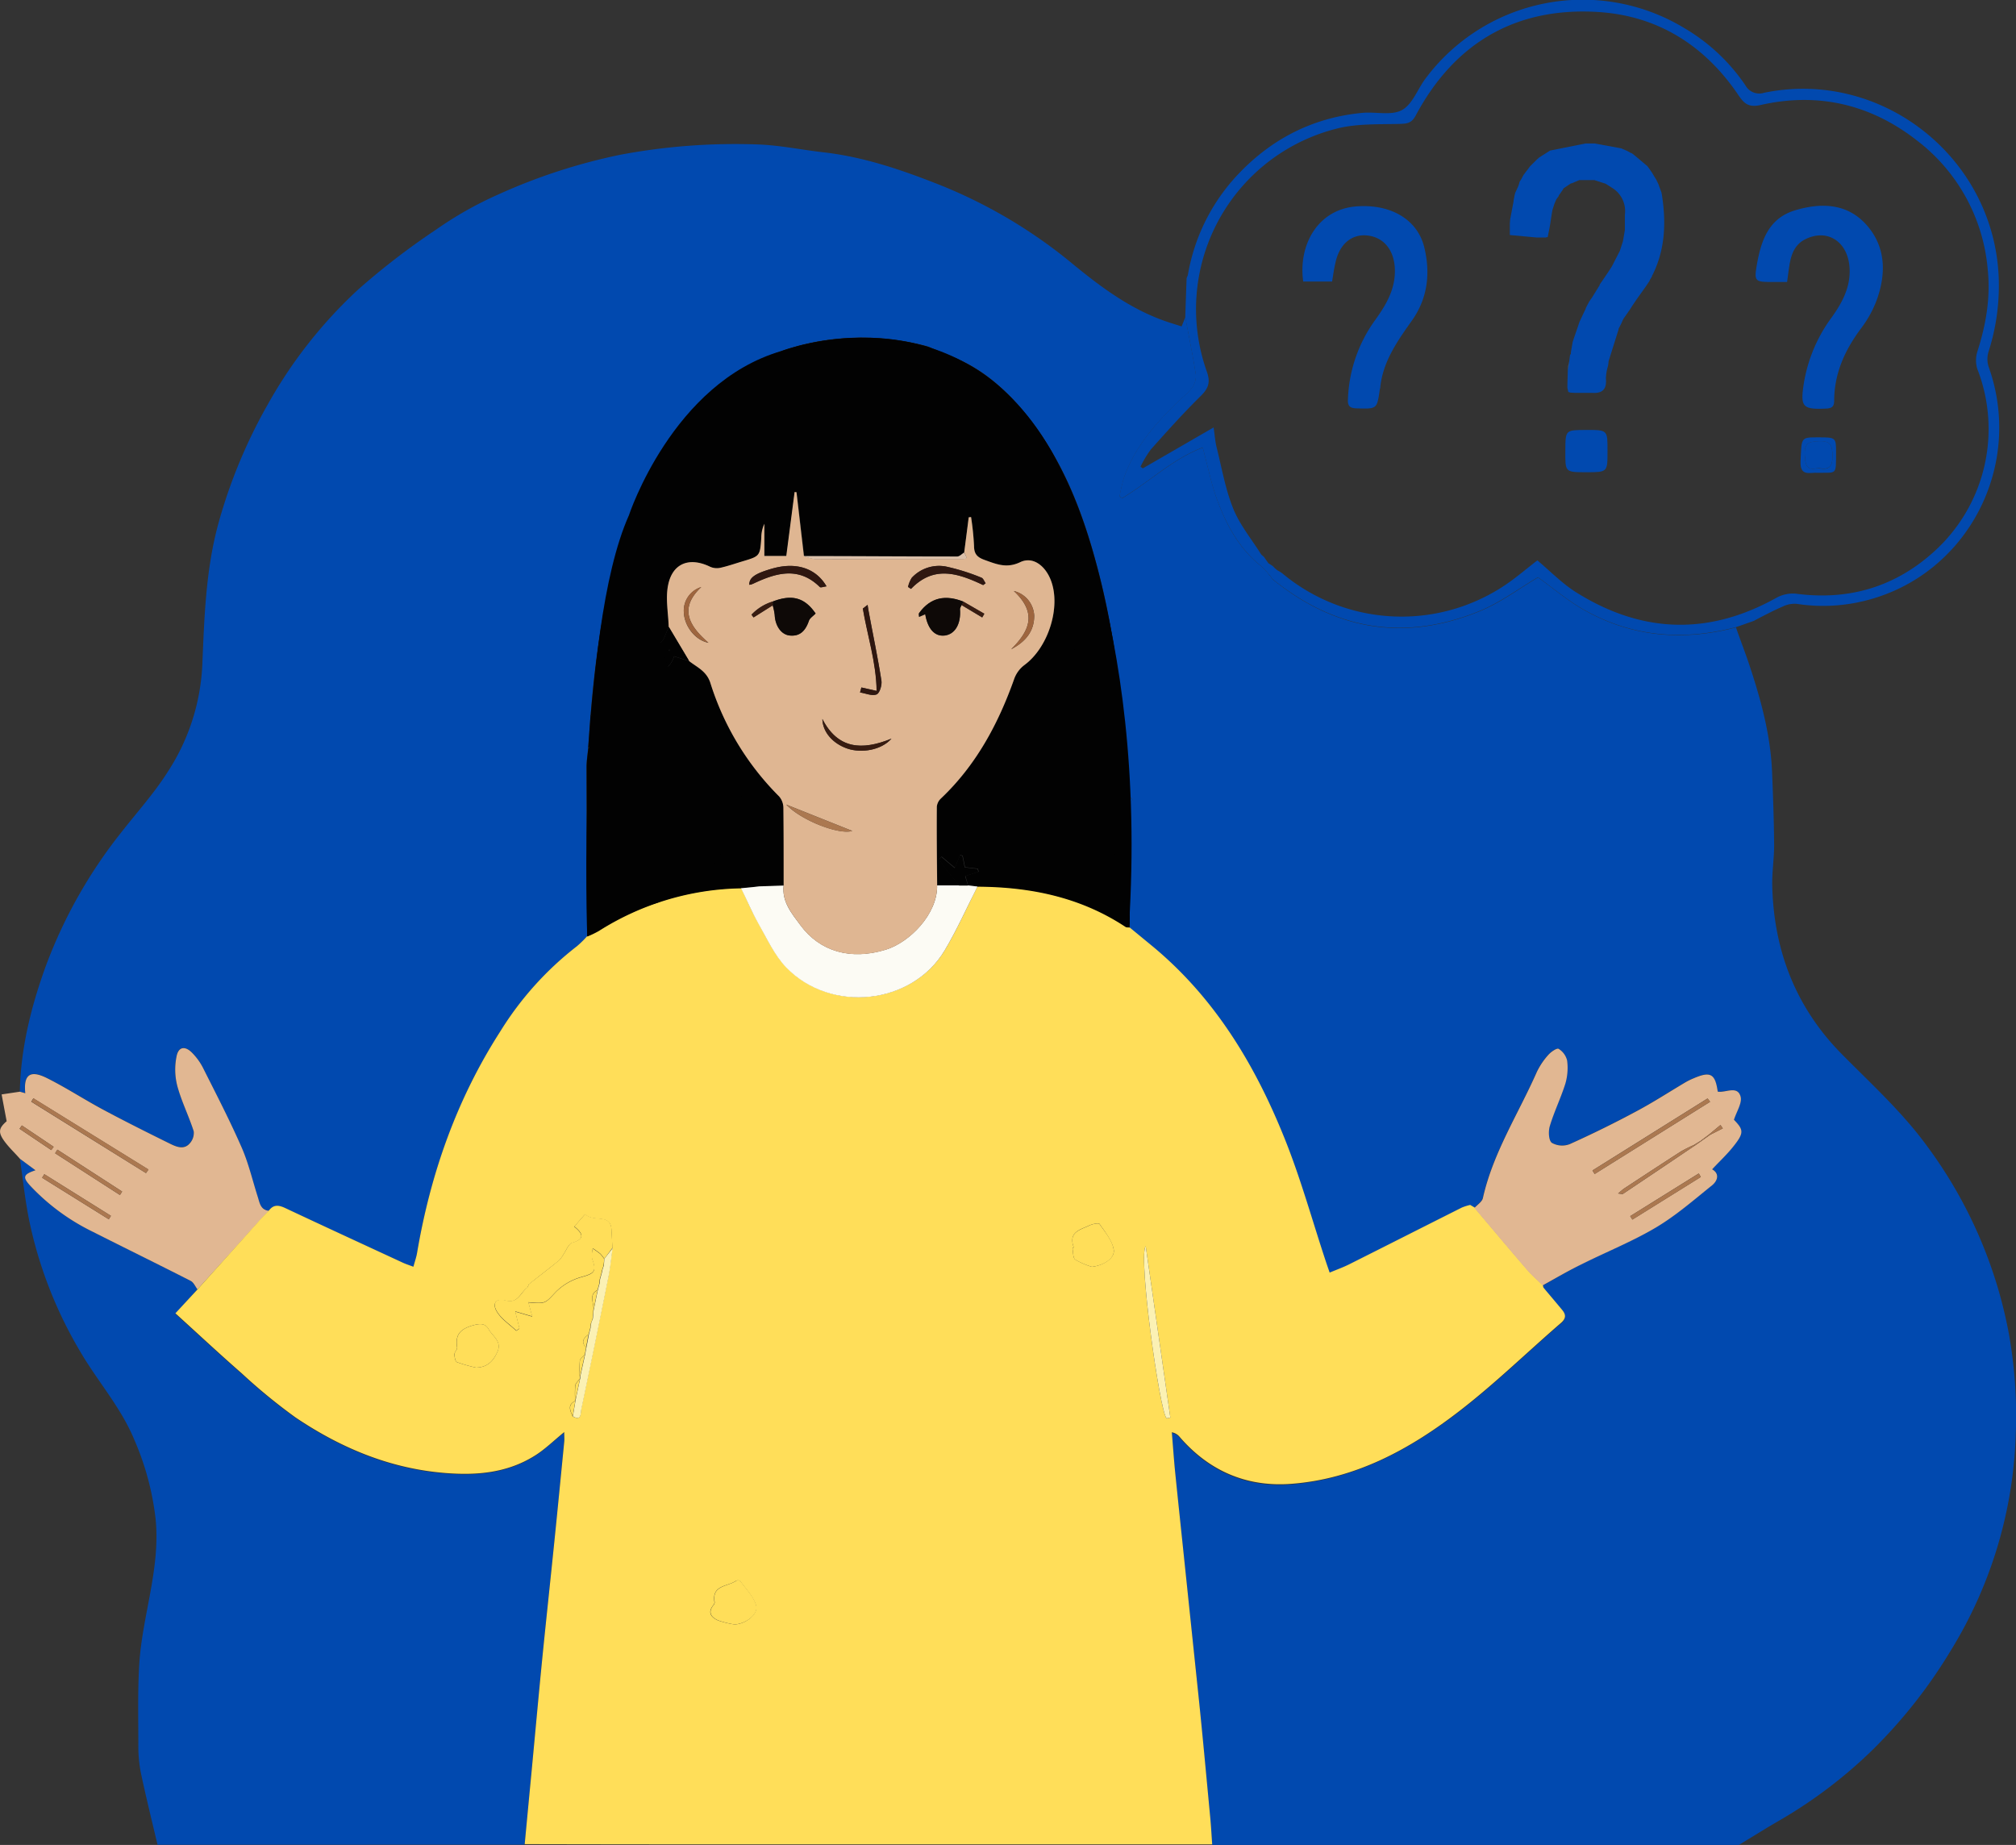 <svg id="Layer_1" data-name="Layer 1" xmlns="http://www.w3.org/2000/svg" viewBox="0 0 472.85 432.74"><rect x="0" y="0" width="472.85" height="432.74" fill="#333333" stroke="none"/><defs><style>.cls-1{fill:#0149af;}.cls-2{fill:#e1b792;}.cls-3{fill:#ece3de;}.cls-4{fill:#ffde59;}.cls-5{fill:#020202;}.cls-6{fill:#f6f2ef;}.cls-7{fill:#e9cb63;}.cls-8{fill:#ab7850;}.cls-9{fill:#fcfbf4;}.cls-10{fill:#fbf1b4;}.cls-11{fill:#f2c332;}.cls-12{fill:#dfb692;}.cls-13{fill:#dcc1aa;}.cls-14{fill:#fcf3c4;}.cls-15{fill:#0e0907;}.cls-16{fill:#2f1710;}.cls-17{fill:#381c11;}.cls-18{fill:#9e653e;}</style></defs><path class="cls-1" d="M6965.61,7231.15c.22-10.29,2.67-20.08,6.19-29.72a114.26,114.26,0,0,1,17.61-31.1c3.72-4.76,7.81-9.28,11-14.36a50,50,0,0,0,8-24.87c.47-11.2.81-22.46,3.81-33.35a122.29,122.29,0,0,1,11.57-27.83,108.87,108.87,0,0,1,21.28-27,170.46,170.46,0,0,1,18.23-14,85.64,85.64,0,0,1,14.41-8.15,135.46,135.46,0,0,1,28.73-9.37,146,146,0,0,1,32.23-2.42c5.14.18,10.25,1.25,15.38,1.84,8.91,1,17.35,3.77,25.66,7a116.91,116.91,0,0,1,32.32,18.75c7.15,5.9,14.49,11.42,23.48,14.27l2.59.82.88-2.14c.84,4.48,1.76,8.94,2.47,13.44a4.77,4.77,0,0,1-.79,3,16,16,0,0,1-2.56,2.57c-5.59,5.37-10.81,11-13.47,18.52a40.53,40.53,0,0,0-1.08,4.54l.66.35c6.4-3.87,11.92-9.24,18.86-11.85,1.19,4.4,2,8.55,3.46,12.47,2.17,5.86,5.16,11.31,10.2,15.31l1.07,1.07v0l.54.57a.93.93,0,0,0,.26.39l.47.5c.08.15.11.36.23.46,14.68,12,30.93,14.82,48.52,7.69,5-2,9.38-5.35,13.89-8,3.36,2.41,6.74,5.3,10.53,7.48,11.3,6.49,23.37,7.51,35.89,4.24,1,2.91,2.14,5.8,3.12,8.74,2.73,8.2,5,16.51,5.35,25.21.23,5.71.44,11.41.48,17.12,0,3.19-.52,6.39-.44,9.57.37,15.22,5.55,28.54,16.31,39.43,6.85,6.94,14.08,13.49,19.89,21.43a106.81,106.81,0,0,1,19.27,44,109.14,109.14,0,0,1,1.65,23.47,102.58,102.58,0,0,1-15.25,51,118.09,118.09,0,0,1-18.59,23.54,110.75,110.75,0,0,1-21.43,16.22c-3.27,1.88-6.45,3.89-9.68,5.84l-29.13,0-94.42,0c-.15-2.07-.26-4.14-.45-6.21-.91-9.56-1.81-19.12-2.77-28.68s-2-19.11-3-28.66c-.82-7.91-1.67-15.83-2.47-23.75-.31-3.11-.52-6.23-.78-9.35a3,3,0,0,1,1.84,1.08c6.9,8.07,15.76,11.85,26.25,11,15-1.18,27.83-8.18,39.46-17.15,8.28-6.39,15.81-13.75,23.74-20.6,1.28-1.1,1.14-2,.25-3.05-1.33-1.6-2.68-3.18-4-4.77l-.39-.47-.14-.61c3-1.67,6-3.44,9.1-5,5.8-2.91,11.88-5.33,17.44-8.63,4.69-2.79,8.89-6.46,13.17-9.9,1.45-1.17,1.74-2.8,0-3.74,1.8-1.94,3.64-3.66,5.18-5.62,2.31-2.95,2.18-3.71-.06-6,.62-2,2-4,1.55-5.46-.76-2.67-3.55-.8-5.36-1.15-.58-4.21-1.71-4.81-5.65-3.12a16.14,16.14,0,0,0-1.87.91c-3.8,2.25-7.5,4.66-11.39,6.74-5.18,2.76-10.45,5.38-15.8,7.79a4.9,4.9,0,0,1-4.21-.31c-.75-.59-.83-2.72-.46-3.93,1-3.38,2.61-6.59,3.66-10a13.26,13.26,0,0,0,.4-5.36,4.43,4.43,0,0,0-2-2.75c-.36-.24-1.79.7-2.4,1.4a16.78,16.78,0,0,0-2.73,4.07c-4.31,9.78-10.24,18.87-12.62,29.5-.2.89-1.33,1.58-2,2.36l-.45-.26-.58-.34a12.51,12.51,0,0,0-1.94.61c-8.82,4.43-17.63,8.9-26.46,13.33-1.44.72-3,1.26-4.56,1.93-.32-.93-.55-1.58-.77-2.23-3.33-10-6.15-20.24-10.11-30-6.88-16.94-16.26-32.34-30.57-44.23l-5.6-4.61h.17c0-.32,0-.64.05-1v-22.35l-.17-3.23-.09-2.54c1.22-.54,1.2-1.05,0-1.54-.08-1-.18-2.07-.23-3.1-.91-16.63-2.6-33.15-6.75-49.33-3.52-13.76-8.42-26.93-17.68-38-4.31-5.16-9.28-9.55-15.53-12.29l-5.78-2.39a7.7,7.7,0,0,0-1.18-.52c-18.29-5-43.28-1.69-58.49,19.21-14.55,20-18.57,43.29-20.55,67.16l-.57,7.85c-.14,1.46-.39,2.92-.39,4.38,0,13.26.11,26.51.17,39.77a24.08,24.08,0,0,1-2.39,2.35,75.43,75.43,0,0,0-18,20c-10.19,15.88-16.35,33.31-19.5,51.86-.17,1.06-.54,2.08-.88,3.34-1.05-.4-1.78-.63-2.47-.95-9.18-4.25-18.37-8.48-27.53-12.79-1.52-.72-2.77-.94-3.88.55-2-.19-2.21-1.87-2.68-3.33-1.23-3.87-2.15-7.86-3.77-11.55-2.73-6.24-5.87-12.31-8.93-18.4A14.18,14.18,0,0,0,7006,7222c-1.67-1.66-3.16-1.46-3.63.75a15.41,15.41,0,0,0,.15,7c1,3.64,2.71,7.07,3.86,10.67a3.64,3.64,0,0,1-.94,2.83c-1.34,1.55-3.1.81-4.54.11-5.28-2.56-10.54-5.19-15.72-8-4.49-2.4-8.76-5.21-13.31-7.47-3.9-1.93-5.41-.71-5,3.59Z" transform="translate(-6960.96 -6975.1)"/><path class="cls-1" d="M6997.91,7407.8c-1.32-5.61-2.71-11.2-3.9-16.83a32.1,32.1,0,0,1-.6-6.42c0-6.36-.17-12.73.21-19.07.7-11.41,5-22.42,3.84-34.08a64.81,64.81,0,0,0-5-18.61c-3.15-7.62-8.62-13.7-12.69-20.69a100.06,100.06,0,0,1-12-30.93c-.94-4.71-1.44-9.51-2.14-14.27l3.63,2.68c-2.87,1-3.07,1.63-1.25,3.61a50.21,50.21,0,0,0,14.51,10.73c7.7,3.89,15.46,7.69,23.15,11.61.69.36,1.07,1.33,1.59,2l-5.18,5.73c5.28,4.79,10.34,9.52,15.55,14.07a132.73,132.73,0,0,0,12.65,10.37c10.26,6.91,21.44,11.69,33.91,12.91,7.71.75,15.29.33,22.09-3.9,2.43-1.51,4.5-3.59,7-5.59,0,.95.06,1.63,0,2.3-.77,7.84-1.53,15.69-2.33,23.53-.93,9.13-1.92,18.25-2.83,27.39-.86,8.7-1.65,17.41-2.47,26.11q-.82,8.67-1.64,17.32Z" transform="translate(-6960.96 -6975.1)"/><path class="cls-2" d="M7007.28,7277.54c-.52-.68-.9-1.65-1.59-2-7.69-3.92-15.45-7.72-23.15-11.61a50.21,50.21,0,0,1-14.51-10.73c-1.82-2-1.62-2.65,1.25-3.61l-3.63-2.68c-1-1.15-2.16-2.25-3.13-3.45-2.13-2.63-2-3.63,0-5.37-.43-2.29-.81-4.29-1.18-6.29l4.29-.64,1.26.36c-.43-4.3,1.08-5.52,5-3.59,4.55,2.26,8.82,5.07,13.31,7.47,5.18,2.77,10.44,5.4,15.72,8,1.44.7,3.2,1.44,4.54-.11a3.64,3.64,0,0,0,.94-2.83c-1.15-3.6-2.87-7-3.86-10.67a15.41,15.41,0,0,1-.15-7c.47-2.21,2-2.41,3.63-.75a14.18,14.18,0,0,1,2.68,3.78c3.06,6.09,6.2,12.16,8.93,18.4,1.62,3.69,2.54,7.68,3.77,11.55.47,1.46.64,3.14,2.68,3.33-.75.78-1.52,1.55-2.25,2.36Zm-12.08-27.29.58-.83-27-16.71-.49.8Zm-8.72,10.84.5-.81-15.62-9.77-.52.83Zm2.61-5.7.52-.81-15.19-9.82-.53.84Zm-16.1-10.53.55-.78-7.45-5-.55.77Z" transform="translate(-6960.96 -6975.1)"/><path class="cls-1" d="M7258.58,7109.87a.93.93,0,0,1-.26-.39l-.54-.57v0l-1.07-1.07c-5-4-8-9.45-10.2-15.31-1.46-3.92-2.27-8.07-3.46-12.47-6.94,2.61-12.46,8-18.86,11.85l-.66-.35a40.53,40.53,0,0,1,1.08-4.54c2.66-7.49,7.88-13.15,13.47-18.52a16,16,0,0,0,2.56-2.57,4.77,4.77,0,0,0,.79-3c-.71-4.5-1.63-9-2.47-13.44q.15-4.58.32-9.15c.09-.24.19-.48.29-.72a45.4,45.4,0,0,1,11.24-23.05c8-8.71,17.87-13.88,29.72-15,3.1-.29,6.73.69,9.21-.63s3.65-4.8,5.47-7.28a46,46,0,0,1,60.89-11.92,44.4,44.4,0,0,1,14.25,13.39,3.71,3.71,0,0,0,4.38,1.73c27.33-5.63,53.57,14.84,55,42.8a50.66,50.66,0,0,1-2.36,17.93,5.9,5.9,0,0,0,0,3.48c8.33,23.17-4.82,48.64-28.45,54.8a40.46,40.46,0,0,1-16.51.87,6.24,6.24,0,0,0-3.21.58c-2.14.92-4.2,2-6.28,3.08l-.6.33-4.21,1.48c-12.52,3.27-24.59,2.25-35.89-4.24-3.79-2.18-7.17-5.07-10.53-7.48-4.51,2.64-8.93,6-13.89,8-17.59,7.13-33.84,4.28-48.52-7.69-.12-.1-.15-.31-.23-.46Zm-.11-2.66v0l1,.64.48.5.61.52a8.66,8.66,0,0,1,1.1.66,43.61,43.61,0,0,0,51.6,3.28c2.95-1.89,5.62-4.23,8.29-6.27,3,2.52,5.77,5.38,9,7.43,15.34,9.65,31,10.29,47,1.38a8,8,0,0,1,4.62-1c12.36,1.65,23.26-1.56,32.45-9.9a38.74,38.74,0,0,0,10.11-42.83,6.92,6.92,0,0,1,.07-4.22c2-6.27,3.07-12.59,2.37-19.19a42.61,42.61,0,0,0-16.55-30.13c-10.84-8.48-23.21-11.42-36.71-8.35-2.73.62-3.84-.27-5.19-2.29-7.9-11.72-19-18.68-33-19.53-19.22-1.17-33.62,7.25-42.72,24.31-.93,1.73-1.94,1.89-3.65,1.94-4.83.13-9.79-.09-14.43,1A43.66,43.66,0,0,0,7244,7062.2c.93,2.56.41,4-1.43,5.8-4.06,4-7.88,8.26-11.67,12.51a24.83,24.83,0,0,0-2.43,4.05l.53.4,16.61-9.6c.3,2.07.38,3.36.69,4.59,1.22,4.84,2.05,9.85,3.91,14.44,1.56,3.87,4.35,7.23,6.6,10.81l.6.51.56.81Z" transform="translate(-6960.96 -6975.1)"/><path class="cls-3" d="M7372.32,7120.77l.6-.33Z" transform="translate(-6960.96 -6975.1)"/><path class="cls-3" d="M7239.57,7039.62c-.1.24-.2.48-.29.72Z" transform="translate(-6960.96 -6975.1)"/><path class="cls-4" d="M7007.28,7277.54l14.51-16.15c.73-.81,1.5-1.58,2.25-2.36,1.11-1.49,2.36-1.27,3.88-.55,9.16,4.31,18.35,8.54,27.53,12.79.69.32,1.42.55,2.47.95.34-1.26.71-2.28.88-3.34,3.15-18.55,9.31-36,19.5-51.86a75.43,75.43,0,0,1,18-20,24.08,24.08,0,0,0,2.39-2.35,23.34,23.34,0,0,0,2.71-1.31,64.24,64.24,0,0,1,33.41-10c1.31,2.73,2.47,5.54,4,8.17,2,3.58,3.8,7.53,6.6,10.43,10.51,10.88,29.53,8.78,37.15-4,2.88-4.81,5.17-10,7.72-15,12.43.06,24.21,2.49,34.76,9.47.19.12.49.06.74.09l5.6,4.61c14.31,11.89,23.69,27.29,30.57,44.23,4,9.76,6.78,20,10.11,30,.22.65.45,1.3.77,2.23,1.59-.67,3.12-1.21,4.56-1.93,8.83-4.43,17.64-8.9,26.46-13.33a12.51,12.51,0,0,1,1.94-.61l.58.34.45.26c4.08,4.82,8.13,9.65,12.25,14.43,1.15,1.34,2.5,2.5,3.75,3.73.05.2.09.41.14.6l.39.48c1.33,1.59,2.68,3.17,4,4.77.89,1.08,1,1.95-.25,3.05-7.93,6.85-15.46,14.21-23.74,20.6-11.63,9-24.42,16-39.46,17.15-10.49.82-19.35-3-26.25-11a3,3,0,0,0-1.84-1.08c.26,3.12.47,6.24.78,9.35.8,7.92,1.65,15.84,2.47,23.75,1,9.55,2,19.1,3,28.66s1.86,19.12,2.77,28.68c.19,2.07.3,4.14.45,6.21l-119.64,0q-20.81,0-41.61-.05.81-8.65,1.64-17.32c.82-8.7,1.61-17.41,2.47-26.11.91-9.14,1.9-18.26,2.83-27.39.8-7.84,1.56-15.69,2.33-23.53.07-.67,0-1.35,0-2.3-2.47,2-4.54,4.08-7,5.59-6.8,4.23-14.38,4.65-22.09,3.9-12.47-1.22-23.65-6-33.91-12.91a132.73,132.73,0,0,1-12.65-10.37c-5.21-4.55-10.27-9.28-15.55-14.07Zm93.83.12,0,0c-2.3,1.21-.64,3.25-1,4.86,0,.62-.11,1.25-.16,1.87l-.4,1.12-.13,1-.4,1.57h0c-1.47,1-1.67,2-.59,3.09l-.3,1.64c-.42.49-1.12.95-1.18,1.48a27.21,27.21,0,0,0,0,3.83.32.32,0,0,1,0,.35c-.38.54-1,1.05-1.08,1.64a23.88,23.88,0,0,0,0,3.59h0c-1.9.91-1.18,2.27-.61,3.6,2.11,1.22,1.85-.76,2-1.66q3.24-15.45,6.34-30.92c.46-2.27.67-4.59,1-6.88-.08-1.43-.15-2.85-.23-4.28-.18-3.91-4.14-1.64-6.18-3.65l-2.54,2.91c2.11,1.71,2.5,2.93-.51,3.81-.83.24-1.31,1.67-1.94,2.56a7.43,7.43,0,0,1-1.11,1.56c-2.32,1.88-4.7,3.68-7,5.53-.25.2-.26.7-.51.89-1.57,1.15-2.18,3.77-5,3-2.2-.61-3.28.56-2.12,2.54,1.05,1.79,3,3.05,4.58,4.54l.75-.51-1-4,4,1.18c-.35-1.25-.61-2.22-.92-3.33,4.18.42,3.95.19,6.52-2.5a13.71,13.71,0,0,1,6-3.44c3.06-.86,3.53-1.31,2.42-4.35a6.15,6.15,0,0,1,.18-2.34,20.06,20.06,0,0,1,1.76,1.26,7.9,7.9,0,0,1,.94,1.2l-.18,1.56-.37,1.13a.59.59,0,0,1-.06.41l-.46,1.66-.09.95Zm-28.49,18.22c2.74-.07,4.08-1.62,5-3.71,1.11-2.45-1.15-3.66-2.06-5.3-.77-1.37-1.94-1.4-3.71-.89-2.94.85-4.16,2.16-3.68,5.16.08.49-.61,1.07-.62,1.61s.18,1.69.58,1.85A37,37,0,0,0,7072.62,7295.88Zm60.62,60.24c2.58-.08,5.58-2.37,5.05-4.41s-2.41-3.91-3.75-5.8a1.11,1.11,0,0,0-1,0c-1.94,1.36-5.69.93-5,5a1,1,0,0,1-.29.7c-1.44,1.81-.4,2.92,1.19,3.6A22,22,0,0,0,7133.24,7356.12Zm83.83-83.88c2.62-.31,5.47-2,5.11-4.05s-2-4.09-3.32-6c-.21-.31-1.64,0-2.35.32-2.1,1-5,1.52-3.73,5.07,0,.09-.29.3-.26.41.17.89.1,2.16.64,2.55A18,18,0,0,0,7217.07,7272.24Zm17.5,35.53.89-.16q-2.88-20.08-5.77-40.19C7227.86,7269.47,7232.93,7306.05,7234.57,7307.77Z" transform="translate(-6960.96 -6975.1)"/><path class="cls-5" d="M7225.74,7192.64c-.25,0-.55,0-.74-.09-10.55-7-22.33-9.41-34.76-9.47l-2.2-.27-.64-2.26,3.13-1-.22-.71-3-.35c-.2-1-.37-1.84-.55-2.71l-.59-.13-1.21,3-3.13-2.63-.6.54c.47.69.89,1.42,1.41,2.08,1.09,1.39,2.23,2.74,3.36,4.11h-5.2c-.05-6.16-.13-12.32-.1-18.47a3.07,3.07,0,0,1,1-1.93c8.26-7.84,13.44-17.54,17.19-28.13a7.05,7.05,0,0,1,2.36-3.14c5.59-4.11,8.61-13.58,6.2-19.87-1.36-3.52-4.29-5.65-7.19-4.25-3.14,1.52-5.54.46-8.29-.5-1.68-.59-2.52-1.33-2.54-3.25a65.86,65.86,0,0,0-.7-6.83l-.55.06q-.52,4.13-1.06,8.23c-.52.32-1,.9-1.56.91-12,0-24-.06-36-.1l-1.74-14.94-.44-.05-1.95,15h-5.15V7098a7.8,7.8,0,0,0-.71,3.26c-.31,4.32-.31,4.32-4.39,5.54-1.75.52-3.47,1.13-5.24,1.52a3.88,3.88,0,0,1-2.38-.25c-4.95-2.42-9-.8-9.91,4.61-.53,3.06.1,6.33.2,9.5-.72,1.33-1.17,3.45-2.22,3.81-2.4.82-3.17,2.35-3.3,4.57a5.4,5.4,0,0,1-1.13.2,2.28,2.28,0,0,0-2.72,2.62c.11,1.06,1.12,2.72,1.93,2.85,1.17.19,2.56-.7,3.76-1.3a10.17,10.17,0,0,0-.6-2.07h0c.09-.23.23-.68.25-.68,3,.83,4.48-.93,5.26-3.13l3.54,1.12c1.9,1.48,4.11,2.34,5,5.13a65.05,65.05,0,0,0,16.13,26.63,4.19,4.19,0,0,1,1,2.73c.09,6.06.06,12.13.06,18.2l-5.76.19-1.07.1-3.14.31a64.24,64.24,0,0,0-33.41,10,23.34,23.34,0,0,1-2.71,1.31c-.06-13.26-.14-26.51-.17-39.77,0-1.46.25-2.92.39-4.38,2.87-2.32,3.08-5.27.57-7.85,2-23.87,6-47.18,20.55-67.16,15.21-20.9,40.2-24.24,58.49-19.21a7.7,7.7,0,0,1,1.18.52c-.42.45-.79,1.18-1.28,1.28a17.48,17.48,0,0,1-3.25.06c-.69,2.1,2.27,4.73-1.18,6.22,4.49,3.18,8.53,3.83,10,1.14,1-1.81,1-4.19,1.47-6.31,6.25,2.74,11.22,7.13,15.53,12.29,9.26,11.1,14.16,24.27,17.68,38,4.15,16.18,5.84,32.7,6.75,49.33.05,1,.15,2.06.23,3.1l0,1.54.09,2.54c.06,1.07.12,2.15.17,3.23v22.35l-.05,1Zm-119.61-49.83.72-.61-3.07-5h-1.07l.2-2.08c-1.86.17-2.9,1.67-1.95,2.7C7102.59,7139.58,7104.4,7141.16,7106.13,7142.81Zm2.48-3,.7-.58c-.71-1.71-1.42-3.41-2.38-5.74-.58,1.09-1.72,2.36-1.45,2.89C7106.18,7137.73,7107.53,7138.72,7108.61,7139.84Z" transform="translate(-6960.96 -6975.1)"/><path class="cls-2" d="M7322.78,7276.6c-1.25-1.23-2.6-2.39-3.75-3.73-4.12-4.78-8.17-9.61-12.25-14.43.7-.78,1.83-1.47,2-2.36,2.38-10.63,8.31-19.72,12.62-29.5a16.78,16.78,0,0,1,2.73-4.07c.61-.7,2-1.64,2.4-1.4a4.43,4.43,0,0,1,2,2.75,13.26,13.26,0,0,1-.4,5.36c-1.05,3.37-2.63,6.58-3.66,10-.37,1.21-.29,3.34.46,3.93a4.9,4.9,0,0,0,4.21.31c5.35-2.41,10.62-5,15.8-7.79,3.89-2.08,7.59-4.49,11.39-6.74a16.14,16.14,0,0,1,1.87-.91c3.94-1.69,5.07-1.09,5.65,3.12,1.81.35,4.6-1.52,5.36,1.15.42,1.5-.93,3.5-1.55,5.46,2.24,2.3,2.37,3.06.06,6-1.54,2-3.38,3.68-5.18,5.62,1.7.94,1.41,2.57,0,3.74-4.28,3.44-8.48,7.11-13.17,9.9-5.56,3.3-11.64,5.72-17.44,8.63C7328.79,7273.16,7325.81,7274.93,7322.78,7276.6Zm37.17-33.83,2.15-1.51,2.94-1.5-.55-.78-2.55,2.12-2.07,1.57-1.63,1a30.74,30.74,0,0,0-3,1.5c-4.44,2.85-8.86,5.76-13.28,8.66-.43.28-.81.65-1.49,1.21.68.06,1,.19,1.15.09q8.41-5.62,16.78-11.28Zm2.11-9.24-.59-.78-27,16.89c.17.27.34.55.52.82Zm-18.73,26.82.5.81,16.06-10-.49-.82Z" transform="translate(-6960.96 -6975.1)"/><path class="cls-5" d="M7185.48,7059.26c-.46,2.12-.46,4.5-1.47,6.31-1.49,2.69-5.53,2-10-1.14,3.45-1.49.49-4.12,1.18-6.22a17.48,17.48,0,0,0,3.25-.06c.49-.1.86-.83,1.28-1.28Z" transform="translate(-6960.96 -6975.1)"/><path class="cls-5" d="M7099.48,7142.72c2.51,2.58,2.3,5.53-.57,7.85Z" transform="translate(-6960.96 -6975.1)"/><path class="cls-1" d="M7225.7,7163.55l0-1.54C7226.9,7162.5,7226.92,7163,7225.7,7163.55Z" transform="translate(-6960.96 -6975.1)"/><path class="cls-6" d="M7226,7169.32c-.05-1.08-.11-2.16-.17-3.23C7225.85,7167.16,7225.91,7168.24,7226,7169.32Z" transform="translate(-6960.96 -6975.1)"/><path class="cls-7" d="M7256.71,7107.87l1.07,1.07Z" transform="translate(-6960.96 -6975.1)"/><path class="cls-6" d="M7225.91,7192.63l.05-1Z" transform="translate(-6960.96 -6975.1)"/><path class="cls-7" d="M7258.58,7109.87l.47.5Z" transform="translate(-6960.96 -6975.1)"/><path class="cls-2" d="M7306.33,7258.18l-.58-.34Z" transform="translate(-6960.96 -6975.1)"/><path class="cls-2" d="M7323.31,7277.68l-.39-.48Z" transform="translate(-6960.96 -6975.1)"/><path class="cls-7" d="M7257.78,7108.91l.54.57Z" transform="translate(-6960.96 -6975.1)"/><path class="cls-8" d="M6995.2,7250.25l-26.87-16.74.49-.8,27,16.71Z" transform="translate(-6960.96 -6975.1)"/><path class="cls-8" d="M6986.48,7261.09l-15.64-9.75.52-.83,15.62,9.77Z" transform="translate(-6960.96 -6975.1)"/><path class="cls-8" d="M6989.09,7255.39l-15.2-9.79.53-.84,15.19,9.82Z" transform="translate(-6960.96 -6975.1)"/><path class="cls-8" d="M6973,7244.86l-7.45-5,.55-.77,7.45,5Z" transform="translate(-6960.96 -6975.1)"/><path class="cls-7" d="M7258.46,7107.17l1,.64Z" transform="translate(-6960.96 -6975.1)"/><path class="cls-7" d="M7256.8,7105.2l.6.51Z" transform="translate(-6960.96 -6975.1)"/><path class="cls-7" d="M7259.93,7108.31l.61.52Z" transform="translate(-6960.96 -6975.1)"/><path class="cls-7" d="M7258,7106.52l.51.69Z" transform="translate(-6960.96 -6975.1)"/><path class="cls-9" d="M7139,7183l5.76-.19c-.42,3.83,1.9,6.54,3.94,9.29,4.57,6.19,11.78,8.27,20,5.75,5.63-1.72,12.18-8.38,12.06-15.08h5.2l2.08,0,2.2.27c-2.55,5-4.84,10.18-7.72,15-7.62,12.74-26.64,14.84-37.15,4-2.8-2.9-4.56-6.85-6.6-10.43-1.49-2.63-2.65-5.44-4-8.17l3.14-.31Z" transform="translate(-6960.96 -6975.1)"/><path class="cls-4" d="M7102.71,7270.36a7.9,7.9,0,0,0-.94-1.2,20.06,20.06,0,0,0-1.76-1.26,6.15,6.15,0,0,0-.18,2.34c1.11,3,.64,3.49-2.42,4.35a13.71,13.71,0,0,0-6,3.44c-2.57,2.69-2.34,2.92-6.52,2.5.31,1.11.57,2.08.92,3.33l-4-1.18,1,4-.75.51c-1.56-1.49-3.53-2.75-4.58-4.54-1.16-2-.08-3.15,2.12-2.54,2.85.78,3.46-1.84,5-3,.25-.19.26-.69.51-.89,2.34-1.85,4.72-3.65,7-5.53a7.43,7.43,0,0,0,1.11-1.56c.63-.89,1.11-2.32,1.94-2.56,3-.88,2.62-2.1.51-3.81l2.54-2.91c2,2,6-.26,6.18,3.65.08,1.43.15,2.85.23,4.28Z" transform="translate(-6960.96 -6975.1)"/><path class="cls-4" d="M7072.62,7295.88a37,37,0,0,1-4.47-1.28c-.4-.16-.59-1.21-.58-1.85s.7-1.12.62-1.61c-.48-3,.74-4.31,3.68-5.16,1.77-.51,2.94-.48,3.71.89.91,1.64,3.17,2.85,2.06,5.3C7076.7,7294.26,7075.36,7295.81,7072.62,7295.88Z" transform="translate(-6960.96 -6975.1)"/><path class="cls-4" d="M7133.24,7356.12a22,22,0,0,1-3.75-.92c-1.59-.68-2.63-1.79-1.19-3.6a1,1,0,0,0,.29-.7c-.73-4,3-3.61,5-5a1.11,1.11,0,0,1,1,0c1.34,1.89,3.2,3.68,3.75,5.8S7135.82,7356,7133.24,7356.12Z" transform="translate(-6960.96 -6975.1)"/><path class="cls-4" d="M7217.07,7272.24a18,18,0,0,1-3.91-1.68c-.54-.39-.47-1.66-.64-2.55,0-.11.29-.32.26-.41-1.29-3.55,1.63-4.06,3.73-5.07.71-.34,2.14-.63,2.35-.32,1.3,1.89,3,3.84,3.32,6S7219.69,7271.93,7217.07,7272.24Z" transform="translate(-6960.96 -6975.1)"/><path class="cls-10" d="M7234.57,7307.77c-1.64-1.72-6.71-38.3-4.88-40.35q2.88,20.1,5.77,40.19Z" transform="translate(-6960.96 -6975.1)"/><path class="cls-10" d="M7102.71,7270.36l1.95-2.52c-.32,2.29-.53,4.61-1,6.88q-3.09,15.48-6.34,30.92c-.19.9.07,2.88-2,1.66.21-1.2.41-2.4.61-3.6h0q.54-2.62,1.1-5.23a.34.34,0,0,0,0-.36l1.17-5.3.3-1.64c.2-1,.4-2.06.59-3.09h0c.13-.52.26-1,.4-1.57,0-.32.09-.65.13-1s.26-.74.4-1.12c.05-.62.11-1.25.16-1.87l1-4.86,0,0c.15-.53.29-1.06.44-1.59l.09-.95c.16-.55.31-1.11.46-1.66a.59.59,0,0,0,.06-.41c.12-.38.24-.76.37-1.13Z" transform="translate(-6960.96 -6975.1)"/><path class="cls-4" d="M7098.14,7292.81l-1.17,5.3a27.06,27.06,0,0,1,0-3.82C7097,7293.76,7097.72,7293.3,7098.14,7292.81Z" transform="translate(-6960.96 -6975.1)"/><path class="cls-4" d="M7097,7298.47q-.56,2.61-1.1,5.23a23.88,23.88,0,0,1,0-3.59C7096,7299.52,7096.61,7299,7097,7298.47Z" transform="translate(-6960.96 -6975.1)"/><path class="cls-4" d="M7099,7288.08c-.19,1-.39,2.06-.59,3.09C7097.36,7290.12,7097.56,7289.08,7099,7288.08Z" transform="translate(-6960.96 -6975.1)"/><path class="cls-4" d="M7101.13,7277.68l-1,4.86C7100.49,7280.93,7098.83,7278.89,7101.13,7277.68Z" transform="translate(-6960.96 -6975.1)"/><path class="cls-4" d="M7095.9,7303.7c-.2,1.2-.4,2.4-.61,3.6C7094.72,7306,7094,7304.61,7095.9,7303.7Z" transform="translate(-6960.96 -6975.1)"/><path class="cls-11" d="M7101.55,7276.07c-.15.53-.29,1.06-.44,1.59C7101.26,7277.13,7101.4,7276.6,7101.55,7276.07Z" transform="translate(-6960.96 -6975.1)"/><path class="cls-11" d="M7102.1,7273.46c-.15.55-.3,1.11-.46,1.66C7101.8,7274.57,7102,7274,7102.1,7273.46Z" transform="translate(-6960.96 -6975.1)"/><path class="cls-11" d="M7099.42,7286.5c-.14.52-.27,1.05-.4,1.57C7099.15,7287.55,7099.28,7287,7099.42,7286.5Z" transform="translate(-6960.96 -6975.1)"/><path class="cls-11" d="M7102.53,7271.92c-.13.37-.25.75-.37,1.13C7102.28,7272.67,7102.4,7272.29,7102.53,7271.92Z" transform="translate(-6960.96 -6975.1)"/><path class="cls-11" d="M7100,7284.41c-.14.38-.27.75-.4,1.12C7099.68,7285.16,7099.81,7284.79,7100,7284.41Z" transform="translate(-6960.96 -6975.1)"/><path class="cls-12" d="M7180.76,7182.79c.12,6.7-6.43,13.36-12.06,15.08-8.2,2.52-15.41.44-20-5.75-2-2.75-4.36-5.46-3.94-9.29,0-6.07,0-12.14-.06-18.2a4.19,4.19,0,0,0-1-2.73,65.05,65.05,0,0,1-16.13-26.63c-.91-2.79-3.12-3.65-5-5.13l-4.77-8c-.1-3.17-.73-6.44-.2-9.5.95-5.41,5-7,9.91-4.61a3.88,3.88,0,0,0,2.38.25c1.77-.39,3.49-1,5.24-1.52,4.08-1.22,4.08-1.22,4.39-5.54a7.8,7.8,0,0,1,.71-3.26v7.55h5.15l1.95-15,.44.05,1.74,14.94a10.15,10.15,0,0,0,2.53.72c5.81.06,11.62,0,17.42,0,5.55,0,11.1,0,16.65,0,1.79,0,1.79-.05,1-1.55q.54-4.11,1.06-8.23l.55-.06a65.86,65.86,0,0,1,.7,6.83c0,1.92.86,2.66,2.54,3.25,2.75,1,5.15,2,8.29.5,2.9-1.4,5.83.73,7.19,4.25,2.41,6.29-.61,15.76-6.2,19.87a7.05,7.05,0,0,0-2.36,3.14c-3.75,10.59-8.93,20.29-17.19,28.13a3.07,3.07,0,0,0-1,1.93C7180.63,7170.47,7180.71,7176.63,7180.76,7182.79Zm6.21-66.53c-4.14-1.66-7.71-1.11-10.44,2.69-.11.15,0,.46,0,.86l1.45-.62c.57,3.43,2.21,5.24,4.5,5,2.47-.26,3.91-2.71,3.65-6.15,0-.33.24-.68.37-1l4.84,2.9.5-.86Zm-44.76-.07a11.38,11.38,0,0,0-5,3.09l.48.64,4.49-2.83a13.86,13.86,0,0,1,.47,2.25c.12,2.54,1.5,4.61,3.52,4.82,2.51.26,3.74-1.24,4.5-3.45.22-.64,1-1.1,1.57-1.71C7149.74,7115.32,7146.78,7114.42,7142.21,7116.19Zm49.35-3.86.59-.43c-.32-.45-.54-1.16-1-1.31a49.16,49.16,0,0,0-8.32-2.61,8.73,8.73,0,0,0-8,2.64,6.7,6.7,0,0,0-.88,2.15l.7.46C7180,7107.59,7185.78,7109.6,7191.56,7112.33Zm-54.86-.06a4,4,0,0,0,.48-.09,6.29,6.29,0,0,0,.71-.3c5.28-2.47,10.48-3.89,15.35.9.22.22.95-.08,1.58-.15-2.5-4.31-7.21-5.75-12.71-4.17C7138,7109.63,7136.66,7110.59,7136.7,7112.27Zm26.29,24.08-.29,1.17c1.31.2,2.81.88,3.88.46.72-.29,1.3-2.19,1.13-3.24-.87-5.45-2-10.85-3-16.28-.1-.49-.16-1-.24-1.49l-1.11.87c1.05,6.34,3.13,12.54,3.23,19.31Zm-9.14,7.39c.06,3.13,2.54,5.82,5.86,6.94s8,.37,10.34-2.33C7163,7151.22,7157.44,7150.73,7153.85,7143.74Zm44.28-16.36c3.32-1.72,5.41-4.18,5.4-7.87a6.26,6.26,0,0,0-4.78-5.79C7204.41,7119,7202.32,7123.22,7198.13,7127.38ZM7160.86,7170l-15.48-6.18C7149,7167.62,7157.84,7170.94,7160.86,7170Zm-35.39-57.2a5.78,5.78,0,0,0-4.1,6.12c.19,3.07,2.62,6.33,5.76,6.95C7122.4,7121.78,7120.23,7117.66,7125.47,7112.77Z" transform="translate(-6960.96 -6975.1)"/><path class="cls-5" d="M7117.84,7122.15l4.77,8-3.54-1.12c-.78,2.2-2.25,4-5.26,3.13,0,0-.16.45-.25.68l-2.06,1.4.73.7,1.33-2.1a10.17,10.17,0,0,1,.6,2.07c-1.2.6-2.59,1.49-3.76,1.3-.81-.13-1.82-1.79-1.93-2.85a2.28,2.28,0,0,1,2.72-2.62,5.4,5.4,0,0,0,1.13-.2c.13-2.22.9-3.75,3.3-4.57C7116.67,7125.6,7117.12,7123.48,7117.84,7122.15Zm.11,5.68.11-.35-.2.05Z" transform="translate(-6960.96 -6975.1)"/><path class="cls-5" d="M7188,7182.81l-2.08,0c-1.13-1.37-2.27-2.72-3.36-4.11-.52-.66-.94-1.39-1.41-2.08l.6-.54,3.13,2.63,1.21-3,.59.13c.18.87.35,1.74.55,2.71l3,.35.22.71-3.13,1Z" transform="translate(-6960.96 -6975.1)"/><path class="cls-13" d="M7187.1,7104.71c.84,1.5.84,1.55-1,1.55-5.55,0-11.1,0-16.65,0-5.8,0-11.61,0-17.42,0a10.15,10.15,0,0,1-2.53-.72c12,0,24,.1,36,.1C7186.06,7105.61,7186.58,7105,7187.1,7104.71Z" transform="translate(-6960.96 -6975.1)"/><path class="cls-5" d="M7106.13,7142.81c-1.73-1.65-3.54-3.23-5.17-5-.95-1,.09-2.53,1.95-2.7l-.2,2.08h1.07l3.07,5Z" transform="translate(-6960.96 -6975.1)"/><path class="cls-5" d="M7108.61,7139.84c-1.08-1.12-2.43-2.11-3.13-3.43-.27-.53.87-1.8,1.45-2.89,1,2.33,1.67,4,2.38,5.74Z" transform="translate(-6960.96 -6975.1)"/><path class="cls-12" d="M7139,7183l-1.07.1Z" transform="translate(-6960.96 -6975.1)"/><path class="cls-8" d="M7362.06,7233.53,7335,7250.46c-.18-.27-.35-.55-.52-.82l27-16.89Z" transform="translate(-6960.96 -6975.1)"/><path class="cls-8" d="M7358.42,7243.84q-8.39,5.65-16.78,11.28c-.15.1-.47,0-1.15-.09.68-.56,1.06-.93,1.49-1.21,4.42-2.9,8.84-5.81,13.28-8.66a30.74,30.74,0,0,1,3-1.5Z" transform="translate(-6960.96 -6975.1)"/><path class="cls-8" d="M7343.33,7260.35l16.07-10,.49.82-16.06,10Z" transform="translate(-6960.96 -6975.1)"/><path class="cls-8" d="M7361.94,7241.1l2.55-2.12.55.78-2.94,1.5Z" transform="translate(-6960.96 -6975.1)"/><path class="cls-8" d="M7359.86,7242.67l2.08-1.57.16.16-2.15,1.51Z" transform="translate(-6960.96 -6975.1)"/><path class="cls-8" d="M7360,7242.77l-1.53,1.07-.18-.18,1.63-1Z" transform="translate(-6960.96 -6975.1)"/><path class="cls-1" d="M7326,7021.84c-.15.37-.31.73-.46,1.09-.17.52-.33,1-.49,1.57-.17,1-.33,2.09-.49,3.13s-.4,2.06-.59,3.09a1.78,1.78,0,0,0-.47.09l-.54,0h-1.55l-6.32-.58c0-.7,0-1.4,0-2.09,0-.18,0-.36,0-.55l.07-1,.8-4.23c0-.32.1-.64.16-1l.09-.53a.66.66,0,0,0,.09-.39c.27-.58.54-1.16.8-1.74.09-.28.17-.56.25-.84s.26-.46.4-.69l.53-1c.52-.7,1.05-1.39,1.57-2.08l1.56-1.55.56-.5h0l2.55-1.62h0l8.34-1.67,2.08,0,6.25,1.14,1.42.61.68.37a.52.52,0,0,0,.36.14l.64.48,3.08,2.6.48.66.61.88c.32.55.65,1.1,1,1.65.15.34.31.67.47,1,.24.67.49,1.33.73,2,.06.33.12.66.17,1,.92,6.31.64,12.47-2.27,18.3a.57.57,0,0,0-.14.38l-.4.65a.64.64,0,0,0-.15.37c-.36.53-.72,1.07-1.09,1.6l-1.93,2.7-1.05,1.56c-.2.31-.4.62-.59.93l-1.52,2.17-.48,1.08-.51,1a.54.54,0,0,0-.11.37l-2.35,7.48c0,.33-.07.67-.1,1a11.25,11.25,0,0,0-.52,3c.23,2.45-.74,3.54-3.17,3.38h-4.16l-1.05-.07a1.33,1.33,0,0,0-.43-.13c-.07-.34-.15-.67-.22-1,0-1.38.07-2.76.1-4.13.11-.71.22-1.42.34-2.13.06-.52.13-1,.2-1.55.06,0,.17,0,.17-.09a1.53,1.53,0,0,0,0-.37c.15-.85.29-1.69.44-2.54l1.3-3.79c.09-.29.19-.58.29-.87.44-.92.87-1.85,1.31-2.77a1,1,0,0,0,.17-.46l.54-1.05a.37.37,0,0,0,.14-.29l.87-1.27h0c.54-.86,1.07-1.73,1.6-2.59a.42.42,0,0,0,.11-.33l.46-.65h0l1.47-2.16h0c.34-.52.69-1,1-1.57h0l1.79-3.49c.24-.76.49-1.51.73-2.26l.45-2.63,0-3.55a6.41,6.41,0,0,0-2.93-6.31l-1.57-1-2.65-.86-3.54,0-1.72.74a.74.74,0,0,0-.4.14l-1.49,1a.51.51,0,0,0-.21.32l-.86,1.23a.52.52,0,0,0-.16.34Z" transform="translate(-6960.96 -6975.1)"/><path class="cls-1" d="M7380.12,7041.24h-3.38c-4.19,0-4.39-.1-3.69-4.18,1-5.57,2.75-10.74,8.89-12.61s12.31-1.68,16.83,3.43,4.62,11.41,2.36,17.63a26.05,26.05,0,0,1-3.63,6.57c-3.79,5.06-6.31,10.53-6.34,17,0,1.32-.48,1.78-1.82,1.85-5.64.26-6.17-.35-5.28-6a35.71,35.71,0,0,1,6.53-15.4c2.49-3.48,4.5-7.21,4.17-11.75-.44-6.12-5.33-9.18-10.51-6.49-2.28,1.19-3.12,3.36-3.53,5.73C7380.5,7038.31,7380.35,7039.59,7380.12,7041.24Z" transform="translate(-6960.96 -6975.1)"/><path class="cls-1" d="M7273.4,7041.14h-6.77c-1.2-8.46,3.31-16.92,12.47-17.63,7.94-.62,14.31,3,15.92,9.59,1.46,6,.84,11.91-2.87,17.15-3.41,4.83-6.85,9.62-7.46,15.77,0,.17-.09.33-.11.5-.66,4.57-.65,4.5-5.46,4.36-1.6-.05-2.1-.6-2-2.17a33.6,33.6,0,0,1,6.44-18.62c2.55-3.55,4.73-7.24,4.56-11.89-.16-4.47-2.63-7.53-6.61-7.88-3.58-.31-6.39,2.09-7.3,6.32C7273.86,7038.07,7273.67,7039.52,7273.4,7041.14Z" transform="translate(-6960.96 -6975.1)"/><path class="cls-1" d="M7338,7081c0,4.86,0,4.86-5,4.86s-4.91,0-4.89-5,0-4.89,5-4.91S7338,7076,7338,7081Z" transform="translate(-6960.96 -6975.1)"/><path class="cls-1" d="M7387.36,7086c-1.84-.16-4.25,1-4.08-2.72.25-5.59,0-5.6,4.05-5.6,4.26,0,4.28,0,4.27,3.63C7391.58,7086.6,7391.84,7085.92,7387.36,7086Zm.05-1.12c2.57.62,3.4-.35,3.35-2.93-.05-2.29-.33-3.44-3.07-3.36-2.46.07-3.6.45-3.42,3.27C7384.41,7084.14,7384.68,7085.64,7387.41,7084.84Z" transform="translate(-6960.96 -6975.1)"/><path class="cls-1" d="M7331.08,7051.53l-1.3,3.79Z" transform="translate(-6960.96 -6975.1)"/><path class="cls-1" d="M7324.49,7010.43l-2.55,1.62Z" transform="translate(-6960.96 -6975.1)"/><path class="cls-1" d="M7336,7042.23c-.53.86-1.06,1.73-1.6,2.59C7334.94,7044,7335.47,7043.09,7336,7042.23Z" transform="translate(-6960.96 -6975.1)"/><path class="cls-1" d="M7332.68,7047.89c-.44.92-.87,1.85-1.31,2.77C7331.81,7049.74,7332.24,7048.81,7332.68,7047.89Z" transform="translate(-6960.96 -6975.1)"/><path class="cls-1" d="M7338.05,7039.09l-1.47,2.16Z" transform="translate(-6960.96 -6975.1)"/><path class="cls-14" d="M7329,7059.87c-.12.71-.23,1.42-.34,2.13C7328.75,7061.29,7328.86,7060.58,7329,7059.87Z" transform="translate(-6960.96 -6975.1)"/><path class="cls-1" d="M7350.61,7020.32c-.24-.67-.49-1.33-.73-2C7350.12,7019,7350.36,7019.65,7350.61,7020.32Z" transform="translate(-6960.96 -6975.1)"/><path class="cls-1" d="M7339.08,7037.52c-.34.53-.69,1-1,1.57C7338.39,7038.57,7338.74,7038.05,7339.08,7037.52Z" transform="translate(-6960.96 -6975.1)"/><path class="cls-1" d="M7346.73,7042.62c.37-.53.73-1.07,1.09-1.6C7347.46,7041.55,7347.1,7042.09,7346.73,7042.62Z" transform="translate(-6960.96 -6975.1)"/><path class="cls-1" d="M7317.07,7018.73c-.26.58-.53,1.16-.8,1.74C7316.54,7019.89,7316.81,7019.31,7317.07,7018.73Z" transform="translate(-6960.96 -6975.1)"/><path class="cls-1" d="M7334.4,7044.82l-.87,1.27Z" transform="translate(-6960.96 -6975.1)"/><path class="cls-1" d="M7340.65,7052.11l.51-1Z" transform="translate(-6960.96 -6975.1)"/><path class="cls-14" d="M7329.19,7067.27l1.05.07Z" transform="translate(-6960.96 -6975.1)"/><path class="cls-1" d="M7333.39,7046.38l-.54,1.05Z" transform="translate(-6960.96 -6975.1)"/><path class="cls-1" d="M7321.94,7012l-.56.5Z" transform="translate(-6960.96 -6975.1)"/><path class="cls-1" d="M7347.82,7014.79l-.48-.66Z" transform="translate(-6960.96 -6975.1)"/><path class="cls-14" d="M7331.25,7067.34h0Z" transform="translate(-6960.96 -6975.1)"/><path class="cls-1" d="M7348,7040.65l.4-.65Z" transform="translate(-6960.96 -6975.1)"/><path class="cls-1" d="M7322.93,7030.83l.54,0Z" transform="translate(-6960.96 -6975.1)"/><path class="cls-1" d="M7316.18,7020.86l-.09.53Z" transform="translate(-6960.96 -6975.1)"/><path class="cls-15" d="M7142.21,7116.19c4.57-1.77,7.53-.87,10.06,2.81-.59.61-1.35,1.07-1.57,1.71-.76,2.21-2,3.71-4.5,3.45-2-.21-3.4-2.28-3.52-4.82a13.86,13.86,0,0,0-.47-2.25Z" transform="translate(-6960.96 -6975.1)"/><path class="cls-15" d="M7186.49,7117c-.13.34-.4.69-.37,1,.26,3.44-1.18,5.89-3.65,6.15-2.29.24-3.93-1.57-4.5-5l-1.45.62c0-.4-.1-.71,0-.86,2.73-3.8,6.3-4.35,10.44-2.69Z" transform="translate(-6960.96 -6975.1)"/><path class="cls-16" d="M7191.56,7112.33c-5.78-2.73-11.52-4.74-16.93.9l-.7-.46a6.7,6.7,0,0,1,.88-2.15,8.73,8.73,0,0,1,8-2.64,49.16,49.16,0,0,1,8.32,2.61c.43.15.65.86,1,1.31Z" transform="translate(-6960.96 -6975.1)"/><path class="cls-16" d="M7136.7,7112.26c0-1.67,1.33-2.63,5.41-3.8,5.5-1.58,10.21-.14,12.71,4.17-.63.07-1.36.37-1.58.15-4.87-4.79-10.07-3.37-15.35-.9a6.29,6.29,0,0,1-.71.3A2.67,2.67,0,0,1,7136.7,7112.26Z" transform="translate(-6960.96 -6975.1)"/><path class="cls-16" d="M7163,7136.35l3.56.8c-.1-6.77-2.18-13-3.23-19.31l1.11-.87c.08.5.14,1,.24,1.49,1,5.43,2.17,10.83,3,16.28.17,1.05-.41,2.95-1.13,3.24-1.07.42-2.57-.26-3.88-.46Z" transform="translate(-6960.96 -6975.1)"/><path class="cls-17" d="M7153.85,7143.74c3.59,7,9.18,7.48,16.2,4.61-2.38,2.7-7,3.47-10.34,2.33S7153.91,7146.87,7153.85,7143.74Z" transform="translate(-6960.96 -6975.1)"/><path class="cls-18" d="M7198.13,7127.38c4.19-4.16,6.28-8.41.62-13.66a6.26,6.26,0,0,1,4.78,5.79C7203.54,7123.2,7201.45,7125.66,7198.13,7127.38Z" transform="translate(-6960.96 -6975.1)"/><path class="cls-8" d="M7160.86,7170c-3,1-11.85-2.35-15.48-6.18Z" transform="translate(-6960.96 -6975.1)"/><path class="cls-18" d="M7125.47,7112.77c-5.24,4.89-3.07,9,1.66,13.07-3.14-.62-5.57-3.88-5.76-6.95A5.78,5.78,0,0,1,7125.47,7112.77Z" transform="translate(-6960.96 -6975.1)"/><path class="cls-17" d="M7142.21,7116.19v.9l-4.49,2.83-.48-.64A11.38,11.38,0,0,1,7142.21,7116.19Z" transform="translate(-6960.96 -6975.1)"/><path class="cls-17" d="M7186.49,7117l.48-.76,4.86,2.8-.5.86Z" transform="translate(-6960.96 -6975.1)"/><path class="cls-5" d="M7113.56,7132.83l-1.33,2.1-.73-.7,2.06-1.4Z" transform="translate(-6960.96 -6975.1)"/><path class="cls-5" d="M7118,7127.83l-.09-.3.2-.05Z" transform="translate(-6960.96 -6975.1)"/><path class="cls-1" d="M7387.41,7084.84c-2.73.8-3-.7-3.14-3-.18-2.82,1-3.2,3.42-3.27,2.74-.08,3,1.07,3.07,3.36C7390.81,7084.49,7390,7085.46,7387.41,7084.84Z" transform="translate(-6960.96 -6975.1)"/><path class="cls-5" d="M7098.69,7194.72s-2.53-71.16,9.77-98.73c0,0,10.22-31.14,35.77-38.55,0,0,40.9-15.84,63.35,23.48,0,0,22.82,38.89,18.16,111.72l-13.28-68.14-11.63-34-15.35-2.71-7.53-6.9-12.89,6.39-11.94-3.58-13.39-1L7130,7097l-7.34,6.13-5.18,3.72-3.87,12.45,4.5,13.52,6.19,7,6.46,12.57,6,13.68-9.56,13.14-11.59,7.47S7103.76,7190.24,7098.69,7194.72Z" transform="translate(-6960.96 -6975.1)"/></svg>